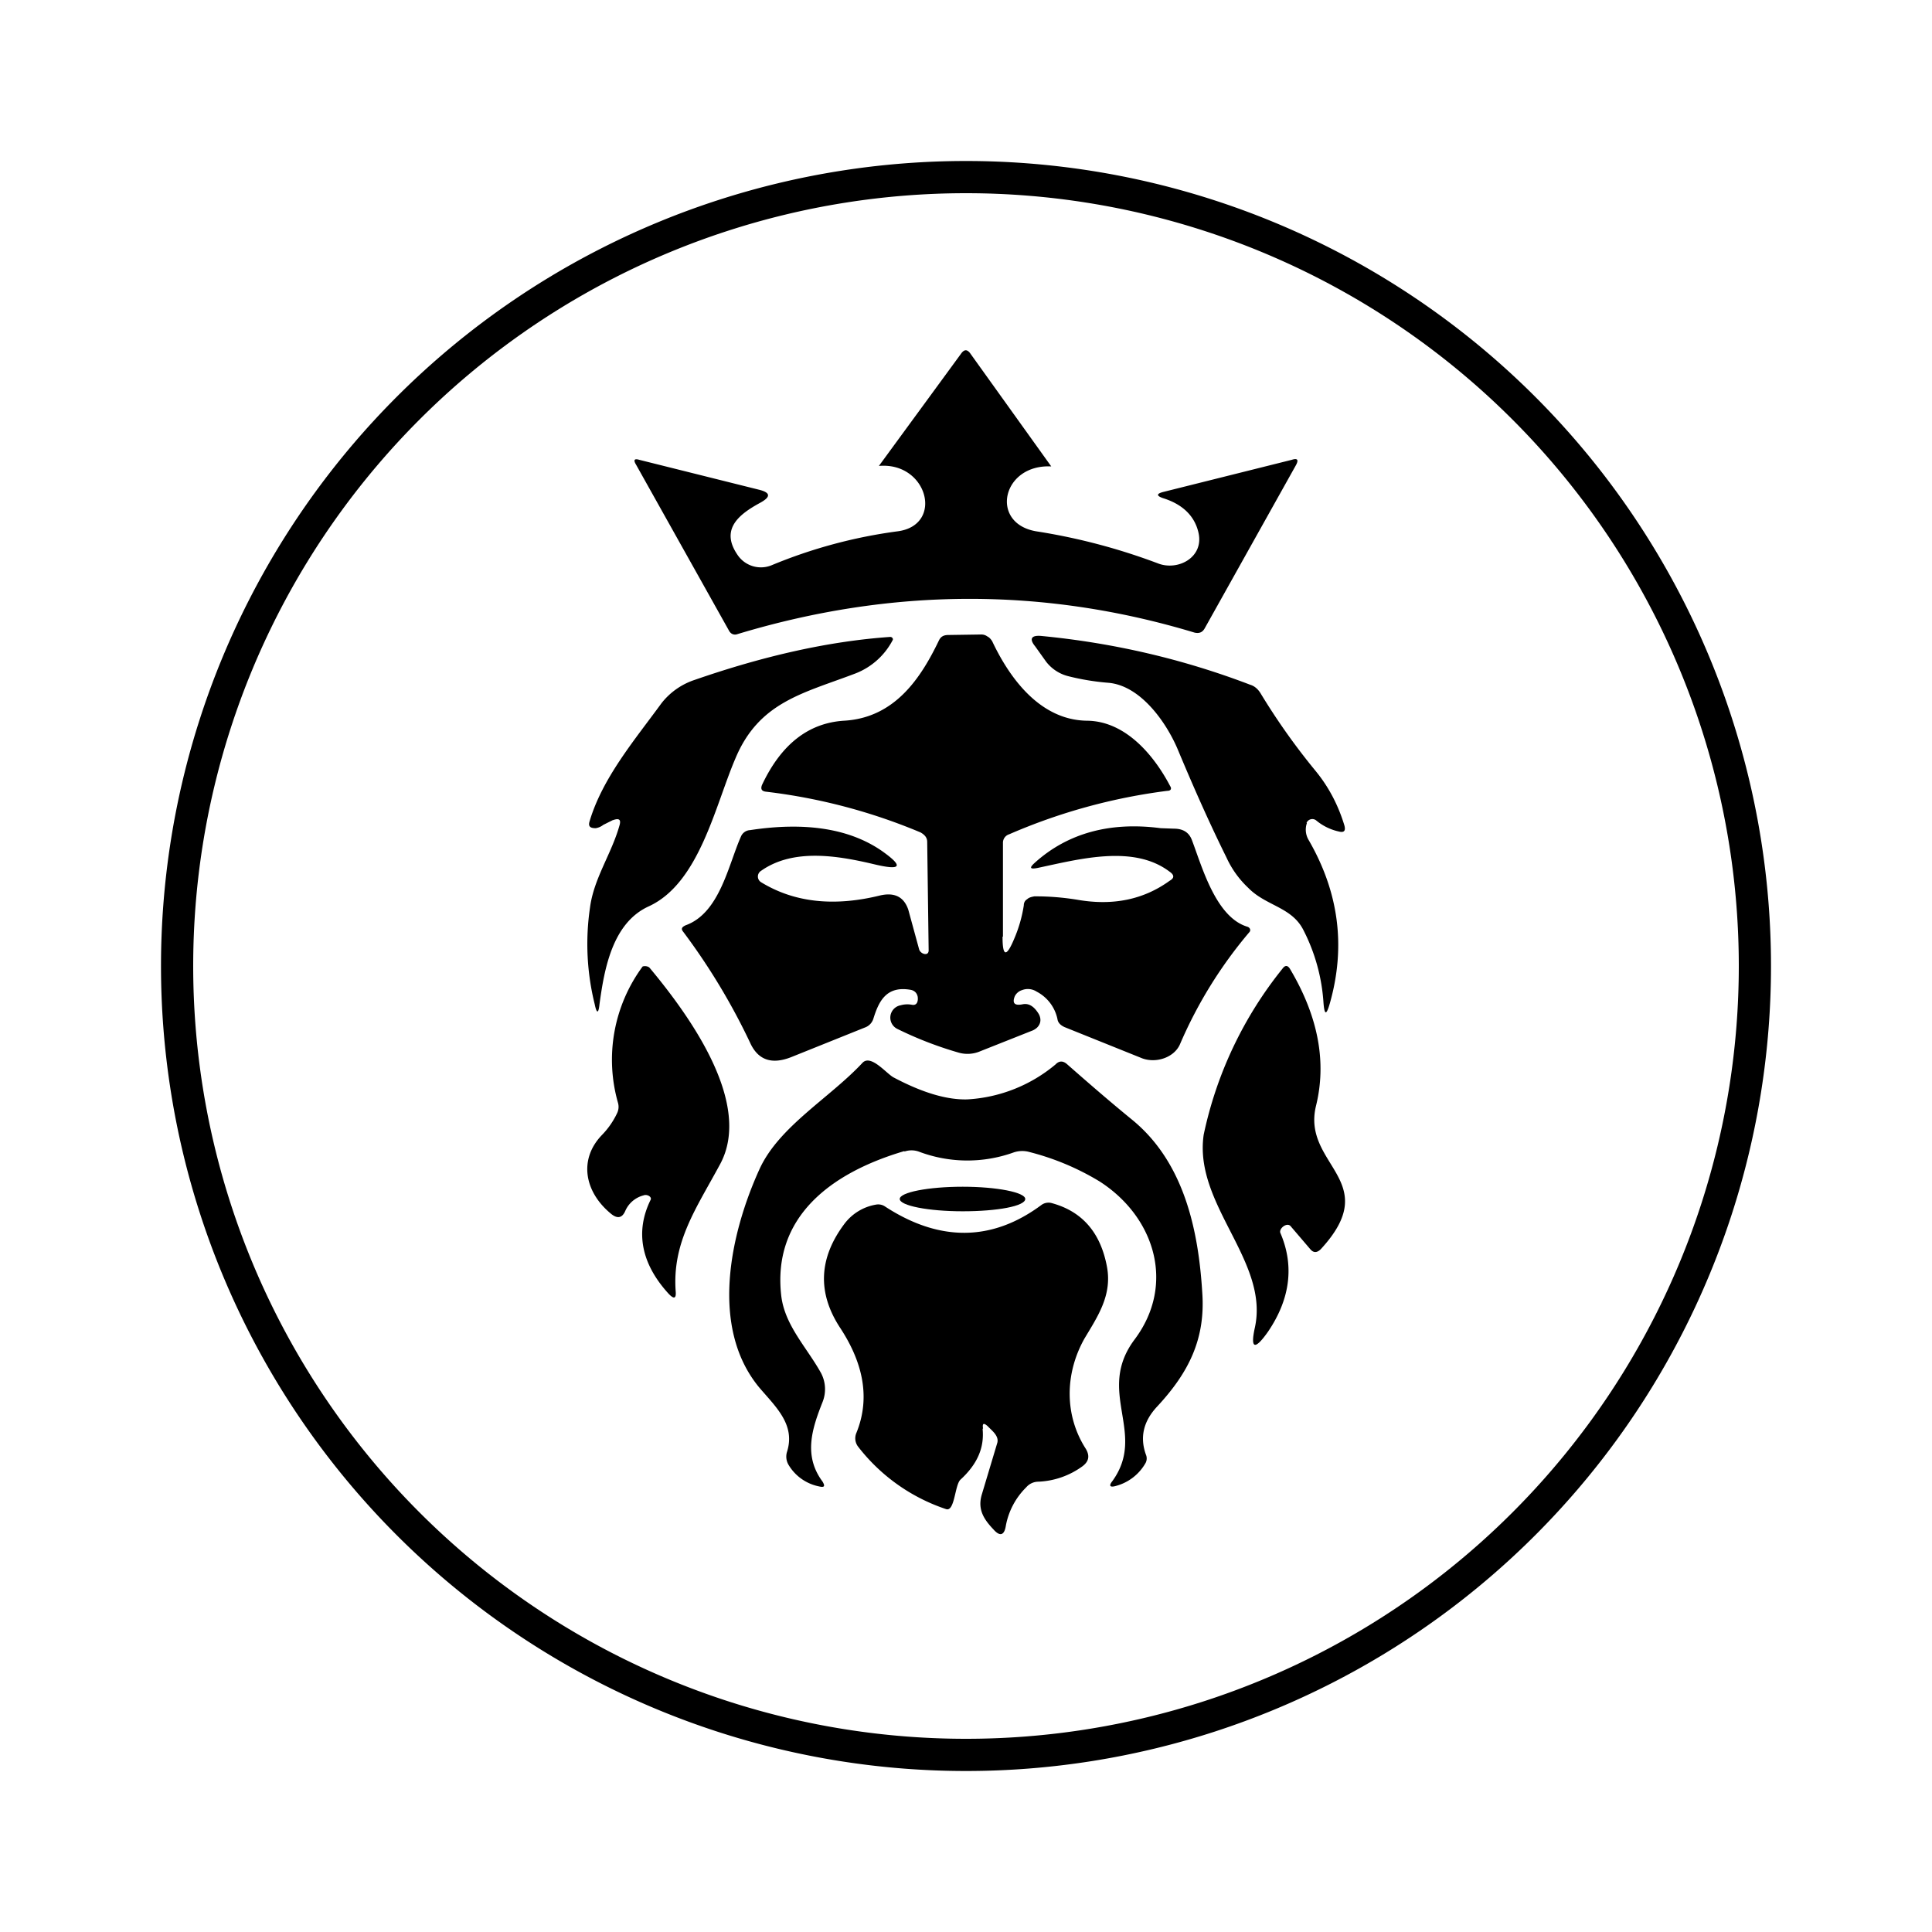 <svg xmlns="http://www.w3.org/2000/svg" xmlns:xlink="http://www.w3.org/1999/xlink" width="24" height="24" viewBox="0 0 24 24"><path fill="currentColor" fill-rule="evenodd" d="M12 22a10 10 0 1 0 0-20a10 10 0 0 0 0 20m0-.4a9.6 9.6 0 1 0 0-19.2a9.6 9.6 0 0 0 0 19.2" clip-rule="evenodd"/><path fill="currentColor" d="m10.918 5.788l1.029-1.406c.035-.041.065-.041.1 0l1.012 1.412c-.612-.03-.77.706-.188.806a7.6 7.6 0 0 1 1.517.4c.247.094.57-.077.5-.383c-.047-.205-.194-.352-.441-.429q-.123-.043 0-.076l1.6-.4q.105-.034.053.064l-1.135 2.03c-.03.053-.071.064-.124.053c-1.87-.565-3.765-.56-5.676.017c-.047.018-.089 0-.112-.047L7.9 5.77c-.035-.058-.018-.076.041-.058l1.482.37c.147.035.16.088.018.165c-.259.141-.506.33-.27.659a.35.35 0 0 0 .411.117a6.2 6.2 0 0 1 1.57-.423c.577-.077.371-.865-.234-.812m-3.306 4.4l-.118.059a.2.2 0 0 1-.094.041c-.07 0-.094-.023-.077-.082c.16-.542.56-1.012.894-1.47a.87.87 0 0 1 .412-.29c.865-.3 1.67-.481 2.43-.534c.023 0 .04.023.03.04a.88.88 0 0 1-.46.413c-.647.247-1.2.352-1.494 1.058c-.253.589-.447 1.547-1.076 1.836c-.453.206-.553.782-.612 1.217c-.012.118-.035.118-.059 0a3.1 3.1 0 0 1-.059-1.2c.047-.364.265-.664.365-1.017c.024-.077 0-.1-.082-.07"/><path fill="currentColor" d="M12.454 11.635q-.001.378.146.024a1.7 1.7 0 0 0 .118-.412c0-.03.012-.059.041-.076c.024-.024.06-.03.089-.036q.263-.002.535.042q.661.116 1.147-.236q.089-.05 0-.112c-.447-.34-1.118-.158-1.641-.047c-.094.018-.106 0-.035-.064c.411-.371.94-.512 1.564-.43l.165.006q.17 0 .223.141c.124.324.295.959.689 1.077c.035.011.047.047.023.07a5.5 5.5 0 0 0-.859 1.388c-.07.165-.294.242-.47.177l-.965-.388q-.08-.037-.088-.1a.5.5 0 0 0-.259-.341a.2.2 0 0 0-.182-.018a.15.15 0 0 0-.089.076c-.035.089 0 .118.095.1q.116-.026.205.124c.03.059.024.118-.023.165a.2.2 0 0 1-.053.035l-.653.259a.4.4 0 0 1-.265.018a4.6 4.6 0 0 1-.764-.295a.156.156 0 0 1 .04-.294a.3.3 0 0 1 .142-.006c.07.012.076-.059.07-.1c-.011-.053-.047-.082-.1-.088c-.3-.047-.388.159-.452.365a.17.17 0 0 1-.106.106l-.906.364q-.37.15-.518-.176a8 8 0 0 0-.83-1.377c-.029-.035-.023-.058.03-.082c.424-.153.53-.753.688-1.106a.13.13 0 0 1 .112-.076q1.034-.157 1.636.258c.276.195.246.248-.1.165c-.448-.106-1-.2-1.4.083a.083.083 0 0 0 0 .141q.617.378 1.482.164q.266-.06.347.177l.135.494c.018.059.118.088.118.012l-.018-1.347c0-.053-.03-.088-.082-.118a7.1 7.1 0 0 0-1.918-.506c-.059-.006-.07-.035-.053-.082q.355-.757 1.018-.8c.635-.035.959-.535 1.182-1c.024-.047.059-.065.118-.065l.4-.006q.046-.002.082.024c.024.012.041.03.06.059c.205.435.582.982 1.181.988c.483.006.836.441 1.03.812c.023.035.006.059-.035.059a7.2 7.2 0 0 0-1.965.54a.11.11 0 0 0-.077.1v1.171z"/><path fill="currentColor" d="M16.235 10.224a.25.25 0 0 0 .018.205c.376.647.47 1.324.265 2.041c-.041.142-.065.142-.077-.011a2.3 2.3 0 0 0-.253-.912c-.147-.282-.464-.294-.682-.518a1.2 1.2 0 0 1-.27-.376c-.213-.43-.413-.882-.607-1.347c-.14-.33-.458-.788-.858-.824a3 3 0 0 1-.5-.082a.5.5 0 0 1-.277-.182l-.135-.189c-.077-.094-.047-.14.076-.129q1.35.13 2.595.606c.058.017.1.059.129.106q.309.51.688.97q.238.292.353.67c.018.066 0 .095-.07.077a.66.66 0 0 1-.283-.14a.078.078 0 0 0-.117.034z"/><path fill="currentColor" d="M15.906 15.318c.176.411.118.823-.153 1.223c-.165.235-.223.218-.165-.047c.183-.83-.764-1.53-.635-2.4a4.9 4.9 0 0 1 .977-2.059q.05-.07.094 0q.527.885.323 1.706c-.176.736.847.924.06 1.777q-.071.07-.13 0l-.247-.289c-.048-.047-.148.036-.124.089M8 14.848a.34.34 0 0 0-.235.2q-.06.13-.183.023c-.323-.271-.394-.671-.105-.971a1 1 0 0 0 .188-.27a.18.18 0 0 0 .012-.13a1.95 1.95 0 0 1 .306-1.694a.1.1 0 0 1 .058 0a.06.06 0 0 1 .03.018c.54.647 1.27 1.7.876 2.435c-.294.547-.6.97-.553 1.588q.01.132-.094.018c-.335-.37-.412-.765-.218-1.16c.018-.034-.035-.07-.082-.058m3.235-.548c-.917.27-1.647.823-1.529 1.806c.047.365.318.635.494.953a.43.43 0 0 1 .018.359c-.13.329-.241.664 0 .988c.035.059.023.076-.047.059a.57.57 0 0 1-.377-.27a.2.2 0 0 1-.017-.16c.105-.335-.136-.553-.342-.794c-.623-.747-.364-1.918 0-2.717c.242-.53.871-.883 1.277-1.318c.106-.118.306.141.394.182q.531.281.912.27a1.87 1.87 0 0 0 1.094-.434q.069-.072.147 0c.247.217.518.453.806.688c.647.53.823 1.376.87 2.147c.041.576-.17.994-.558 1.412c-.177.188-.218.388-.142.6a.12.12 0 0 1-.005.105a.6.6 0 0 1-.365.283c-.077.023-.094 0-.047-.059c.435-.6-.212-1.106.276-1.759c.512-.682.253-1.523-.435-1.964a3.2 3.2 0 0 0-.87-.365a.33.33 0 0 0-.2.006a1.7 1.7 0 0 1-1.177-.012a.27.27 0 0 0-.177 0z"/><path fill="currentColor" d="M11.96 15.047c.429 0 .776-.064.776-.153c0-.082-.353-.152-.777-.152c-.43 0-.782.07-.782.152c0 .083.353.153.782.153"/><path fill="currentColor" d="M12.206 17.747c.024.235-.064.441-.276.635c-.07.07-.07.4-.177.365a2.3 2.3 0 0 1-1.094-.777a.17.17 0 0 1-.023-.164c.194-.47.059-.918-.2-1.312q-.423-.646.047-1.282a.62.62 0 0 1 .4-.248a.15.15 0 0 1 .112.024c.676.441 1.329.435 1.94-.018a.15.15 0 0 1 .136-.023q.567.157.682.8c.06.347-.117.606-.282.882c-.247.441-.247.959.018 1.37c.053.09.035.16-.047.219a1 1 0 0 1-.542.188a.2.2 0 0 0-.152.07a.9.9 0 0 0-.253.477c-.018.117-.071.14-.153.047c-.118-.124-.2-.247-.147-.43l.194-.647c.023-.088-.07-.153-.118-.205c-.053-.048-.07-.036-.059.029z"/></svg>